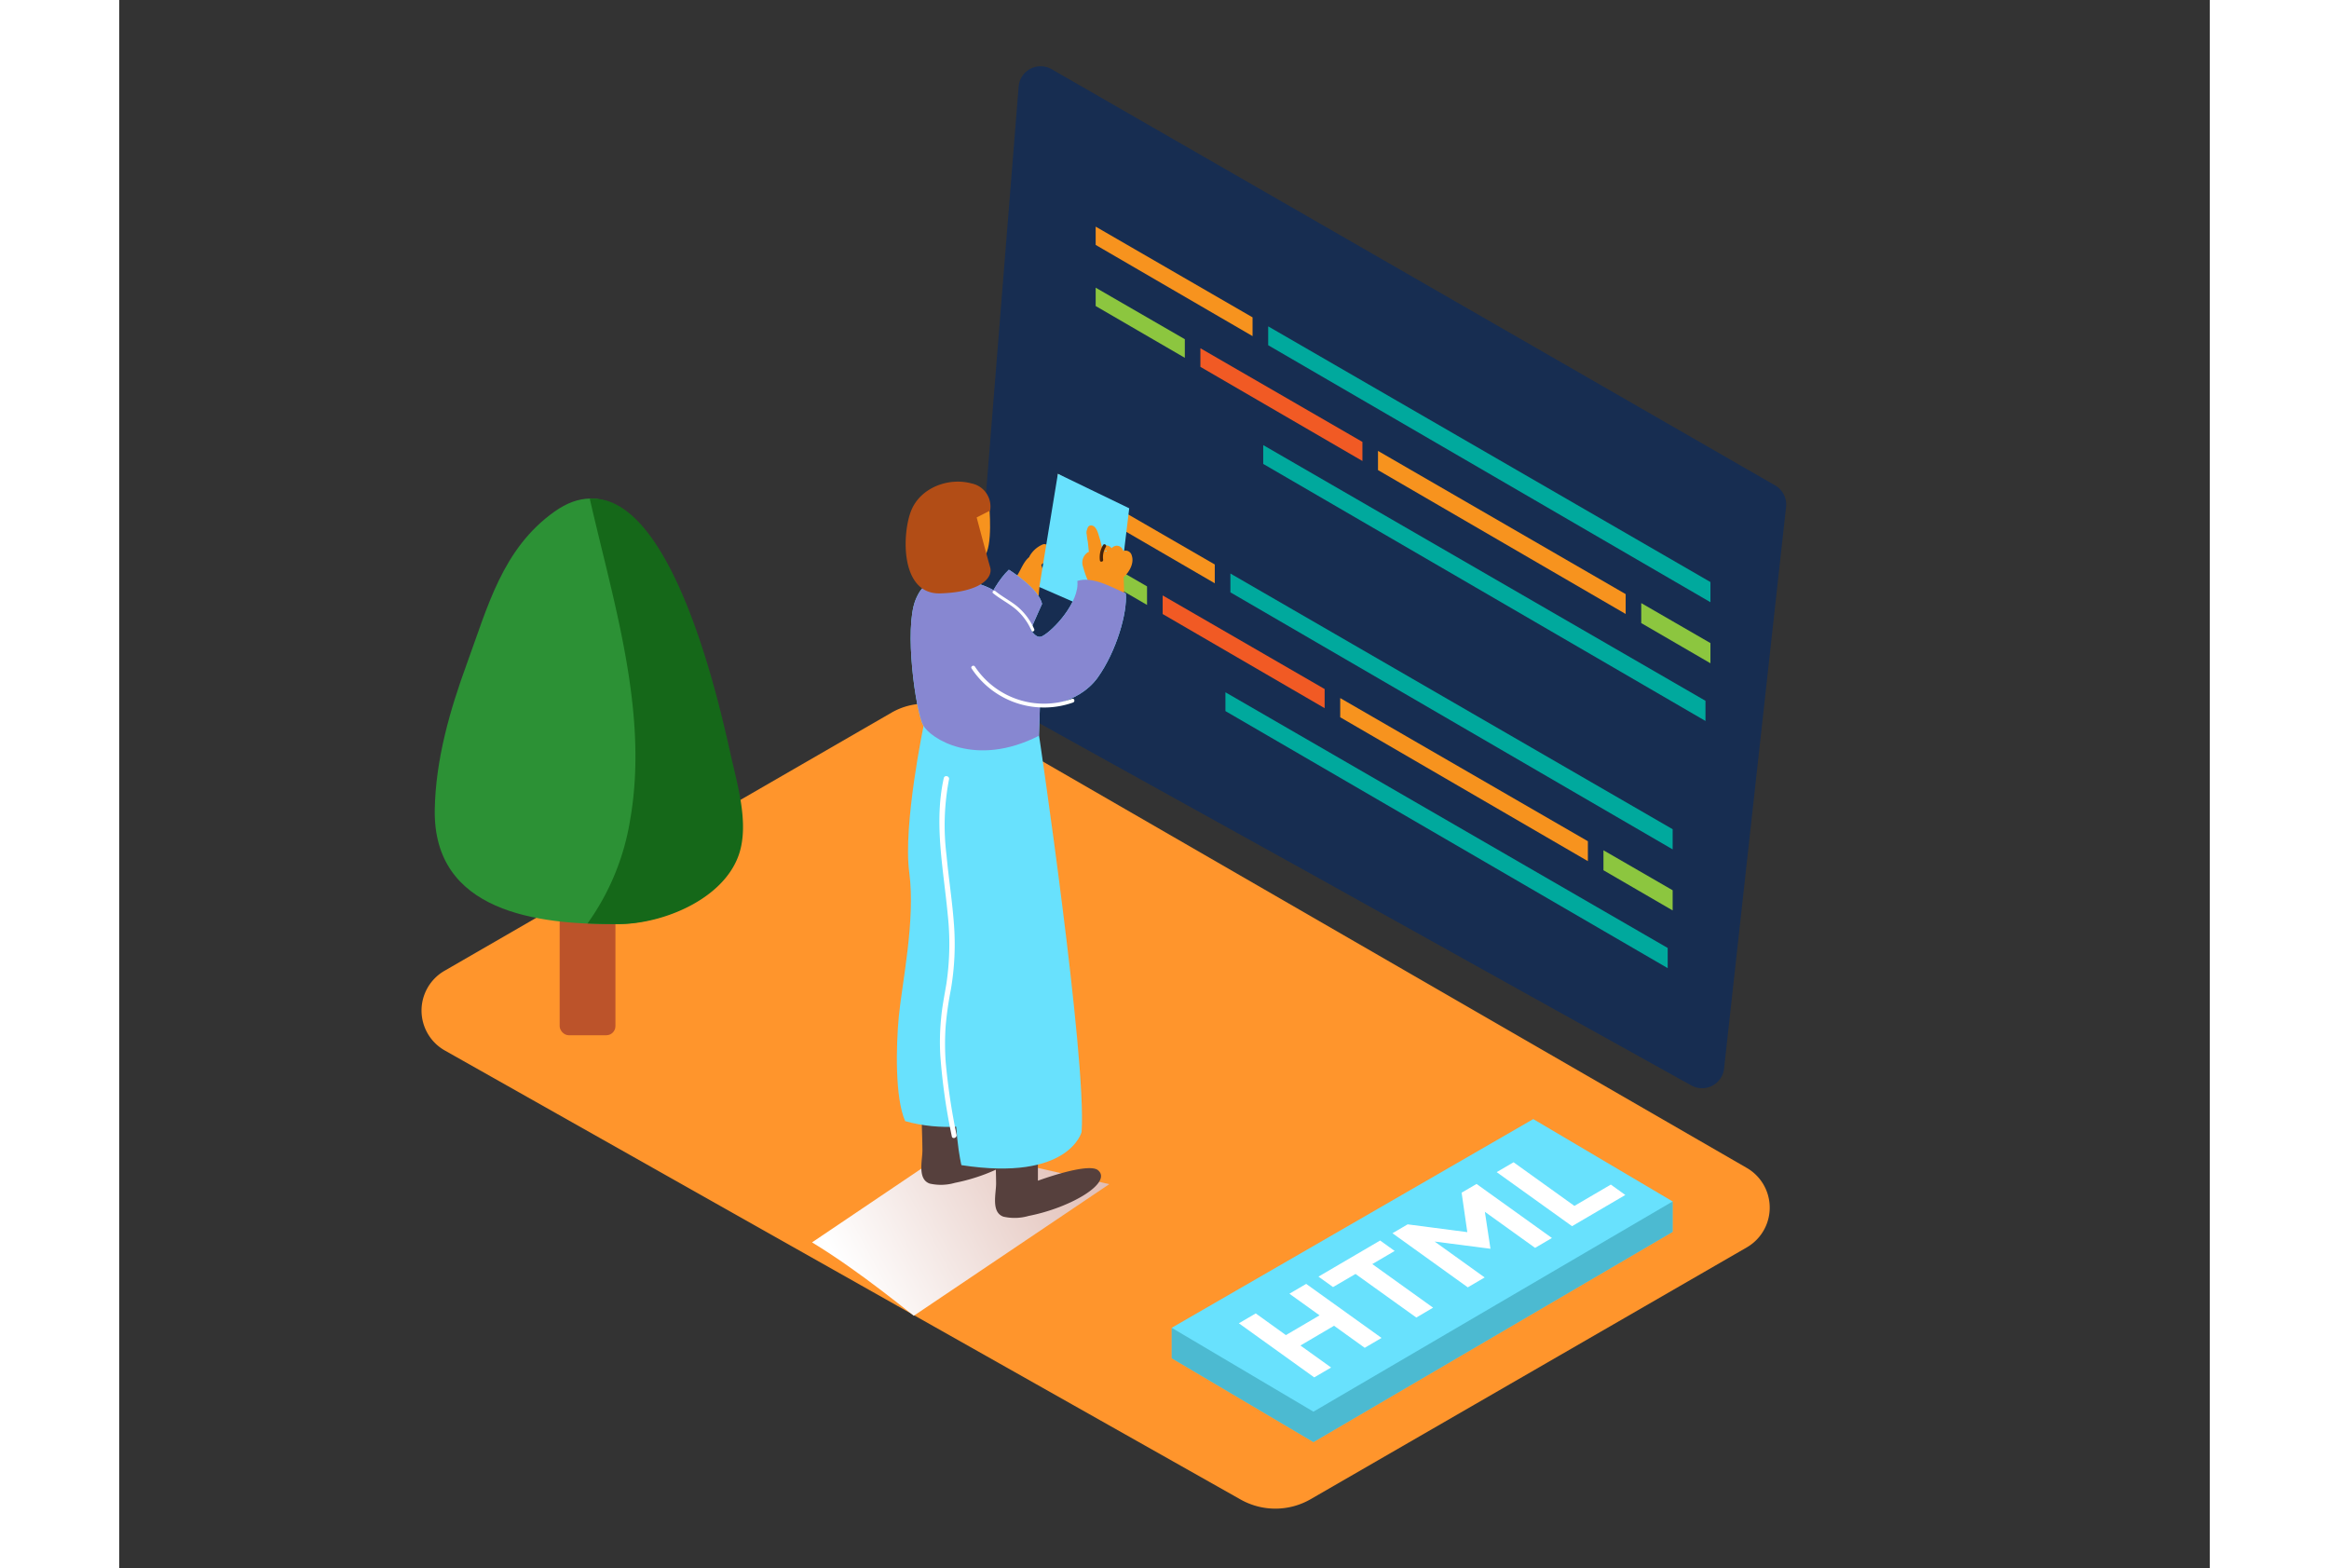 <svg xmlns="http://www.w3.org/2000/svg" xmlns:xlink="http://www.w3.org/1999/xlink" viewBox="0 0 400 300" width="306" height="206" class="illustration styles_illustrationTablet__1DWOa"><rect x="0" y="0" width="400" height="300" fill="#333333" stroke="none"/><defs><linearGradient id="linear-gradient" x1="204.08" y1="209.62" x2="139.19" y2="244.59" gradientUnits="userSpaceOnUse"><stop offset="0" stop-color="#d4a397"></stop><stop offset="1" stop-color="#fff"></stop></linearGradient></defs><title>0</title><g style="isolation: isolate;"><g id="Layer_2" data-name="Layer 2"><path d="M62.32,201l152.25,85.9a13.52,13.52,0,0,0,13.4-.07l83.44-48.17a8.78,8.78,0,0,0,0-15.21L160.5,136.34a12.72,12.72,0,0,0-12.72,0L62.25,185.73A8.78,8.78,0,0,0,62.32,201Z" fill="#ff952c"></path><path d="M316.84,92.87,178.41,13.24a4.23,4.23,0,0,0-6.32,3.33l-8.85,110.38c-.43,5.36,6.62,8,10.53,10.16l13.85,7.69L227.68,167,270,190.56l27.65,15.36c1,.58,2.1,1.15,3.14,1.74a4.23,4.23,0,0,0,6.28-3.22L318.93,97A4.23,4.23,0,0,0,316.84,92.87Z" fill="#172d51"></path><rect x="84.27" y="127.33" width="10.67" height="70.74" rx="1.74" ry="1.74" fill="#bc532a"></rect><path d="M116,141.8c-2.46-10.68-13.39-57.72-32.76-43.89-9.92,7.08-12.73,18.15-16.7,29-3.29,9-6,18.4-6.17,28-.31,19.57,19.6,22,34.83,21.89,8.78,0,21.32-5.23,23.37-14.76,1.24-5.75-.87-12.53-2.1-18.17Q116.19,142.84,116,141.8Z" fill="#2c9135"></path><path d="M116.88,143.87q-.23-1-.47-2.08c-2.18-9.44-11-47.31-26.38-46.38,4.57,20,11.32,41.06,7.72,61.49a46.73,46.73,0,0,1-8.15,19.78c2,.1,4.07.13,6,.12,8.78,0,21.32-5.23,23.37-14.76C120.22,156.29,118.11,149.51,116.88,143.87Z" fill="#156819"></path><polygon points="297.23 229.87 291.53 232.33 270.56 219.93 206.81 256.74 201.38 254.04 201.38 259.87 228.5 275.91 297.23 235.69 297.18 235.66 297.23 235.68 297.23 229.87" fill="#68e1fd"></polygon><polygon points="297.23 229.87 291.53 232.33 270.56 219.93 206.81 256.74 201.38 254.04 201.38 259.87 228.5 275.91 297.23 235.69 297.18 235.66 297.23 235.68 297.23 229.87" fill="#2e90a0" opacity="0.47"></polygon><polygon points="201.38 254.04 228.5 270.09 297.23 229.87 270.56 214.11 201.38 254.04" fill="#68e1fd"></polygon><polygon points="229.46 244.25 241.26 237.34 244.04 239.34 239.76 241.85 251.39 250.19 248.18 252.08 236.55 243.74 232.25 246.25 229.46 244.25" fill="#fff"></polygon><polygon points="214.23 253.18 217.46 251.29 223.23 255.44 229.67 251.66 223.9 247.52 227.11 245.64 241.53 255.98 238.31 257.87 232.44 253.65 226.01 257.43 231.88 261.64 228.65 263.53 214.23 253.18" fill="#fff"></polygon><polygon points="263.56 224.26 266.79 222.37 278.43 230.72 285.4 226.64 288.17 228.63 277.98 234.6 263.56 224.26" fill="#fff"></polygon><polygon points="243.62 235.95 246.52 234.25 257.94 235.74 256.85 228.19 259.71 226.52 274.13 236.86 270.91 238.75 261.3 231.85 262.37 238.92 251.69 237.54 261.26 244.41 258.03 246.3 243.62 235.95" fill="#fff"></polygon><polygon points="216.85 60.72 216.85 64.31 186.83 46.86 186.83 43.36 216.85 60.72" fill="#f7931e"></polygon><polygon points="219.84 62.44 304.46 111.36 304.46 115.22 219.84 66.05 219.84 62.44" fill="#00a99d"></polygon><polygon points="291.22 115.39 304.46 123.04 304.46 126.9 291.22 119.21 291.22 115.39" fill="#8cc63f"></polygon><polygon points="288.24 113.67 288.24 117.47 240.85 89.94 240.85 86.27 288.24 113.67" fill="#f7931e"></polygon><polygon points="237.87 84.55 237.87 88.2 206.87 70.19 206.87 66.63 237.87 84.55" fill="#f15a24"></polygon><polygon points="203.89 64.9 203.89 68.46 186.83 58.55 186.83 55.04 203.89 64.9" fill="#8cc63f"></polygon><polygon points="218.89 85.16 303.51 134.08 303.51 137.94 218.89 88.76 218.89 85.16" fill="#00a99d"></polygon><polygon points="209.62 108 209.62 111.6 179.6 94.15 179.6 90.65 209.62 108" fill="#f7931e"></polygon><polygon points="212.61 109.73 297.23 158.65 297.23 162.51 212.61 113.33 212.61 109.73" fill="#00a99d"></polygon><polygon points="283.99 162.68 297.23 170.33 297.23 174.19 283.99 166.5 283.99 162.68" fill="#8cc63f"></polygon><polygon points="281.01 160.95 281.01 164.76 233.62 137.23 233.62 133.56 281.01 160.95" fill="#f7931e"></polygon><polygon points="230.64 131.83 230.64 135.49 199.65 117.48 199.65 113.92 230.64 131.83" fill="#f15a24"></polygon><polygon points="196.66 112.19 196.66 115.74 179.6 105.83 179.6 102.33 196.66 112.19" fill="#8cc63f"></polygon><polygon points="211.66 132.45 296.28 181.37 296.28 185.23 211.66 136.05 211.66 132.45" fill="#00a99d"></polygon><path d="M139.53,242.28c4.28,3,8.41,6.2,12.5,9.46l37.4-25.18-30.18-6.86-26.69,18C134.92,239.14,137.25,240.67,139.53,242.28Z" fill="url(#linear-gradient)" style="mix-blend-mode: multiply;"></path><path d="M176.64,104.19a5.3,5.3,0,0,0-2.5,2.29l0,.08c-1.57,1.28-1.82,3.63-3.48,4.79,0,0-1.57,1.15-1.59,1.19s.15-2.15.14-2.13v0c-.54,1.48-1.07,3-1.54,4.48a.93.93,0,0,0,.24.11l-.17.09-.15.09a.51.51,0,0,1-.3.34,1.19,1.19,0,0,0,1.66,1.4l5-2.47a14.08,14.08,0,0,0,2-.58c0-.53.08-1.05.13-1.58a4.43,4.43,0,0,0,.34-4.18l.09-.09,0-.06a3.85,3.85,0,0,0,1.59-2.51C178.16,104.73,177.44,103.82,176.64,104.19Z" fill="#f7931e"></path><path d="M161.68,215v4.57s9.65-3.58,11.51-2c2.78,2.38-5.16,7.15-13.3,8.74a9.62,9.62,0,0,1-4.81.14c-2.41-.84-1.39-4.48-1.4-6.35s-.1-3.93-.14-5.9" fill="#56403d"></path><path d="M175.78,221.33v4.57s9.65-3.58,11.51-2c2.78,2.38-5.16,7.15-13.3,8.74a9.62,9.62,0,0,1-4.81.14c-2.41-.84-1.39-4.48-1.4-6.35s-.1-3.93-.14-5.9" fill="#56403d"></path><path d="M176,140.73s9.13,61.54,8.14,75.84c0,0-2.38,9.53-23,6.35,0,0-1.79-7.15-1-19.26s3-62.93,3-62.93Z" fill="#68e1fd"></path><path d="M170.91,213.46,167.8,140l-13.86-1.29s-4,19.06-2.78,28.19-1.39,21.24-2,27.6c-.53,5.7-.75,15.55,1.22,20C157.06,216.39,164.27,215.75,170.91,213.46Z" fill="#68e1fd"></path><path d="M170.22,109s5.76,3.57,6.35,6.55c0,0-4,8.78-3.77,9.13,4.57,6-9.13-3.77-9.13-3.77S166.45,112.54,170.22,109Z" fill="#6de2fc"></path><path d="M183.32,111.15c.48,4-4.6,9.51-6.74,10.58-2.93,1.46-4.07-10.72-17-10.67-.83,0-5-1.78-7.21,3.71s0,21.23,1.46,24c1.29,2.42,9.88,8.24,22.15,2l.18-5.67s7.24-.16,11.07-5.48c3.57-5,5.7-12.42,5.36-16.08C189.75,112.27,186.17,110.21,183.32,111.15Z" fill="#6de2fc"></path><path d="M170.22,109s5.76,3.57,6.35,6.55c0,0-4,8.78-3.77,9.13,4.57,6-9.13-3.77-9.13-3.77S166.45,112.54,170.22,109Z" fill="#8787d1"></path><polyline points="179.6 90.65 193.25 97.25 190.67 118.69 176.05 112.31" fill="#68e1fd"></polyline><path d="M193.74,106.3a1.22,1.22,0,0,0-1.63-.87,1.37,1.37,0,0,0-.49-.77,1.23,1.23,0,0,0-1.39-.06,1.42,1.42,0,0,0-.36.29l-.07-.09a1.29,1.29,0,0,0-1.4-.38,1.21,1.21,0,0,0-.38.28,19.36,19.36,0,0,0-.54-2.07c-.2-.68-.54-1.94-1.38-2.09-.55-.1-.8.3-.91.77a1.49,1.49,0,0,0-.06,1,11,11,0,0,0,.2,1.37c.07.65.14,1.29.2,1.94v0a.43.43,0,0,0-.3.12,2.35,2.35,0,0,0-.83,2.65,20.22,20.22,0,0,0,1.51,3.91.44.44,0,0,0,.62.2l.06.24a.47.47,0,0,0,.93,0v-.09a.45.45,0,0,0,.16.08l0,.52c0,.48.77.48.91.08l0,.38c.06.53.9.48.93,0l0-.43a.54.54,0,0,0,.4-.21.52.52,0,0,0,.33.19.44.44,0,0,0,.46.06l0,.12a.53.53,0,0,0,.62.35v.16c0,.6,1,.68.94.08q0-1.81-.1-3.62a.45.45,0,0,0,.14-.1C193.37,109.29,194.21,107.67,193.74,106.3Zm-5.05-.91a.31.31,0,0,1,.26,0,.53.53,0,0,0-.06.12h-.28Z" fill="#f7931e"></path><path d="M166.45,96.56c0,.13.8,8.18-1,10s-6.59,1-7.78-.9-2.65-4.49-1.38-7.5S166.23,94.58,166.45,96.56Z" fill="#f7931e"></path><path d="M163.87,101.8a.8.8,0,0,0-.14-.86,3.89,3.89,0,0,0-2.18-1.35,1.63,1.63,0,0,0-1.91,1c-.55,1.83,2.41,2.36,3.62,2.52a.81.81,0,0,0,.8-.8A.72.72,0,0,0,163.87,101.8Z" fill="#ffe8e6"></path><path d="M188.26,104.27a4.53,4.53,0,0,0-.62,2.95c.05.4.67.28.62-.12a3.82,3.82,0,0,1,.52-2.47C189,104.27,188.47,103.92,188.26,104.27Z" fill="#42210b"></path><path d="M160.21,217.11a122.8,122.8,0,0,1-2.08-13.94,49.63,49.63,0,0,1,0-6.88,67,67,0,0,1,1-7,51,51,0,0,0,.57-12.63c-.32-4.33-1-8.62-1.4-12.95a46.6,46.6,0,0,1,.47-14.6c.14-.62-.82-.89-1-.26-1.92,8.63-.07,17.37.74,26a51.89,51.89,0,0,1-.25,13.42c-.36,2.17-.81,4.33-1,6.52a45.76,45.76,0,0,0-.16,7.06,114.26,114.26,0,0,0,2.2,15.54C159.37,218,160.33,217.74,160.21,217.11Z" fill="#fff"></path><path d="M183.32,111.15c.48,4-4.6,9.51-6.74,10.58-2.93,1.46-4.07-10.72-17-10.67-.83,0-5-1.78-7.21,3.71s0,21.23,1.46,24c1.29,2.42,9.88,8.24,22.15,2l.18-5.67s7.24-.16,11.07-5.48c3.57-5,5.7-12.42,5.36-16.08C189.75,112.27,186.17,110.21,183.32,111.15Z" fill="#8787d1"></path><path d="M182.31,133.7a15.87,15.87,0,0,1-18.59-6.17c-.26-.39-.89,0-.63.37a16.6,16.6,0,0,0,19.41,6.51C182.95,134.25,182.76,133.54,182.31,133.7Z" fill="#fff"></path><path d="M175.07,120.37a11.8,11.8,0,0,0-2.85-4c-1.4-1.28-3.14-2.09-4.6-3.29-.29-.24-.72.18-.42.42,1.38,1.13,3,1.92,4.37,3.08a11.36,11.36,0,0,1,3,4.12C174.71,121,175.22,120.72,175.07,120.37Z" fill="#fff"></path><path d="M166.63,97.69,164.06,99s2,7.54,2.58,9.53-1.79,4.76-9.53,5-7.35-11.51-5.56-15.88,7.15-6.35,11.51-5.16A4.5,4.5,0,0,1,166.63,97.69Z" fill="#b24d16"></path></g></g></svg>